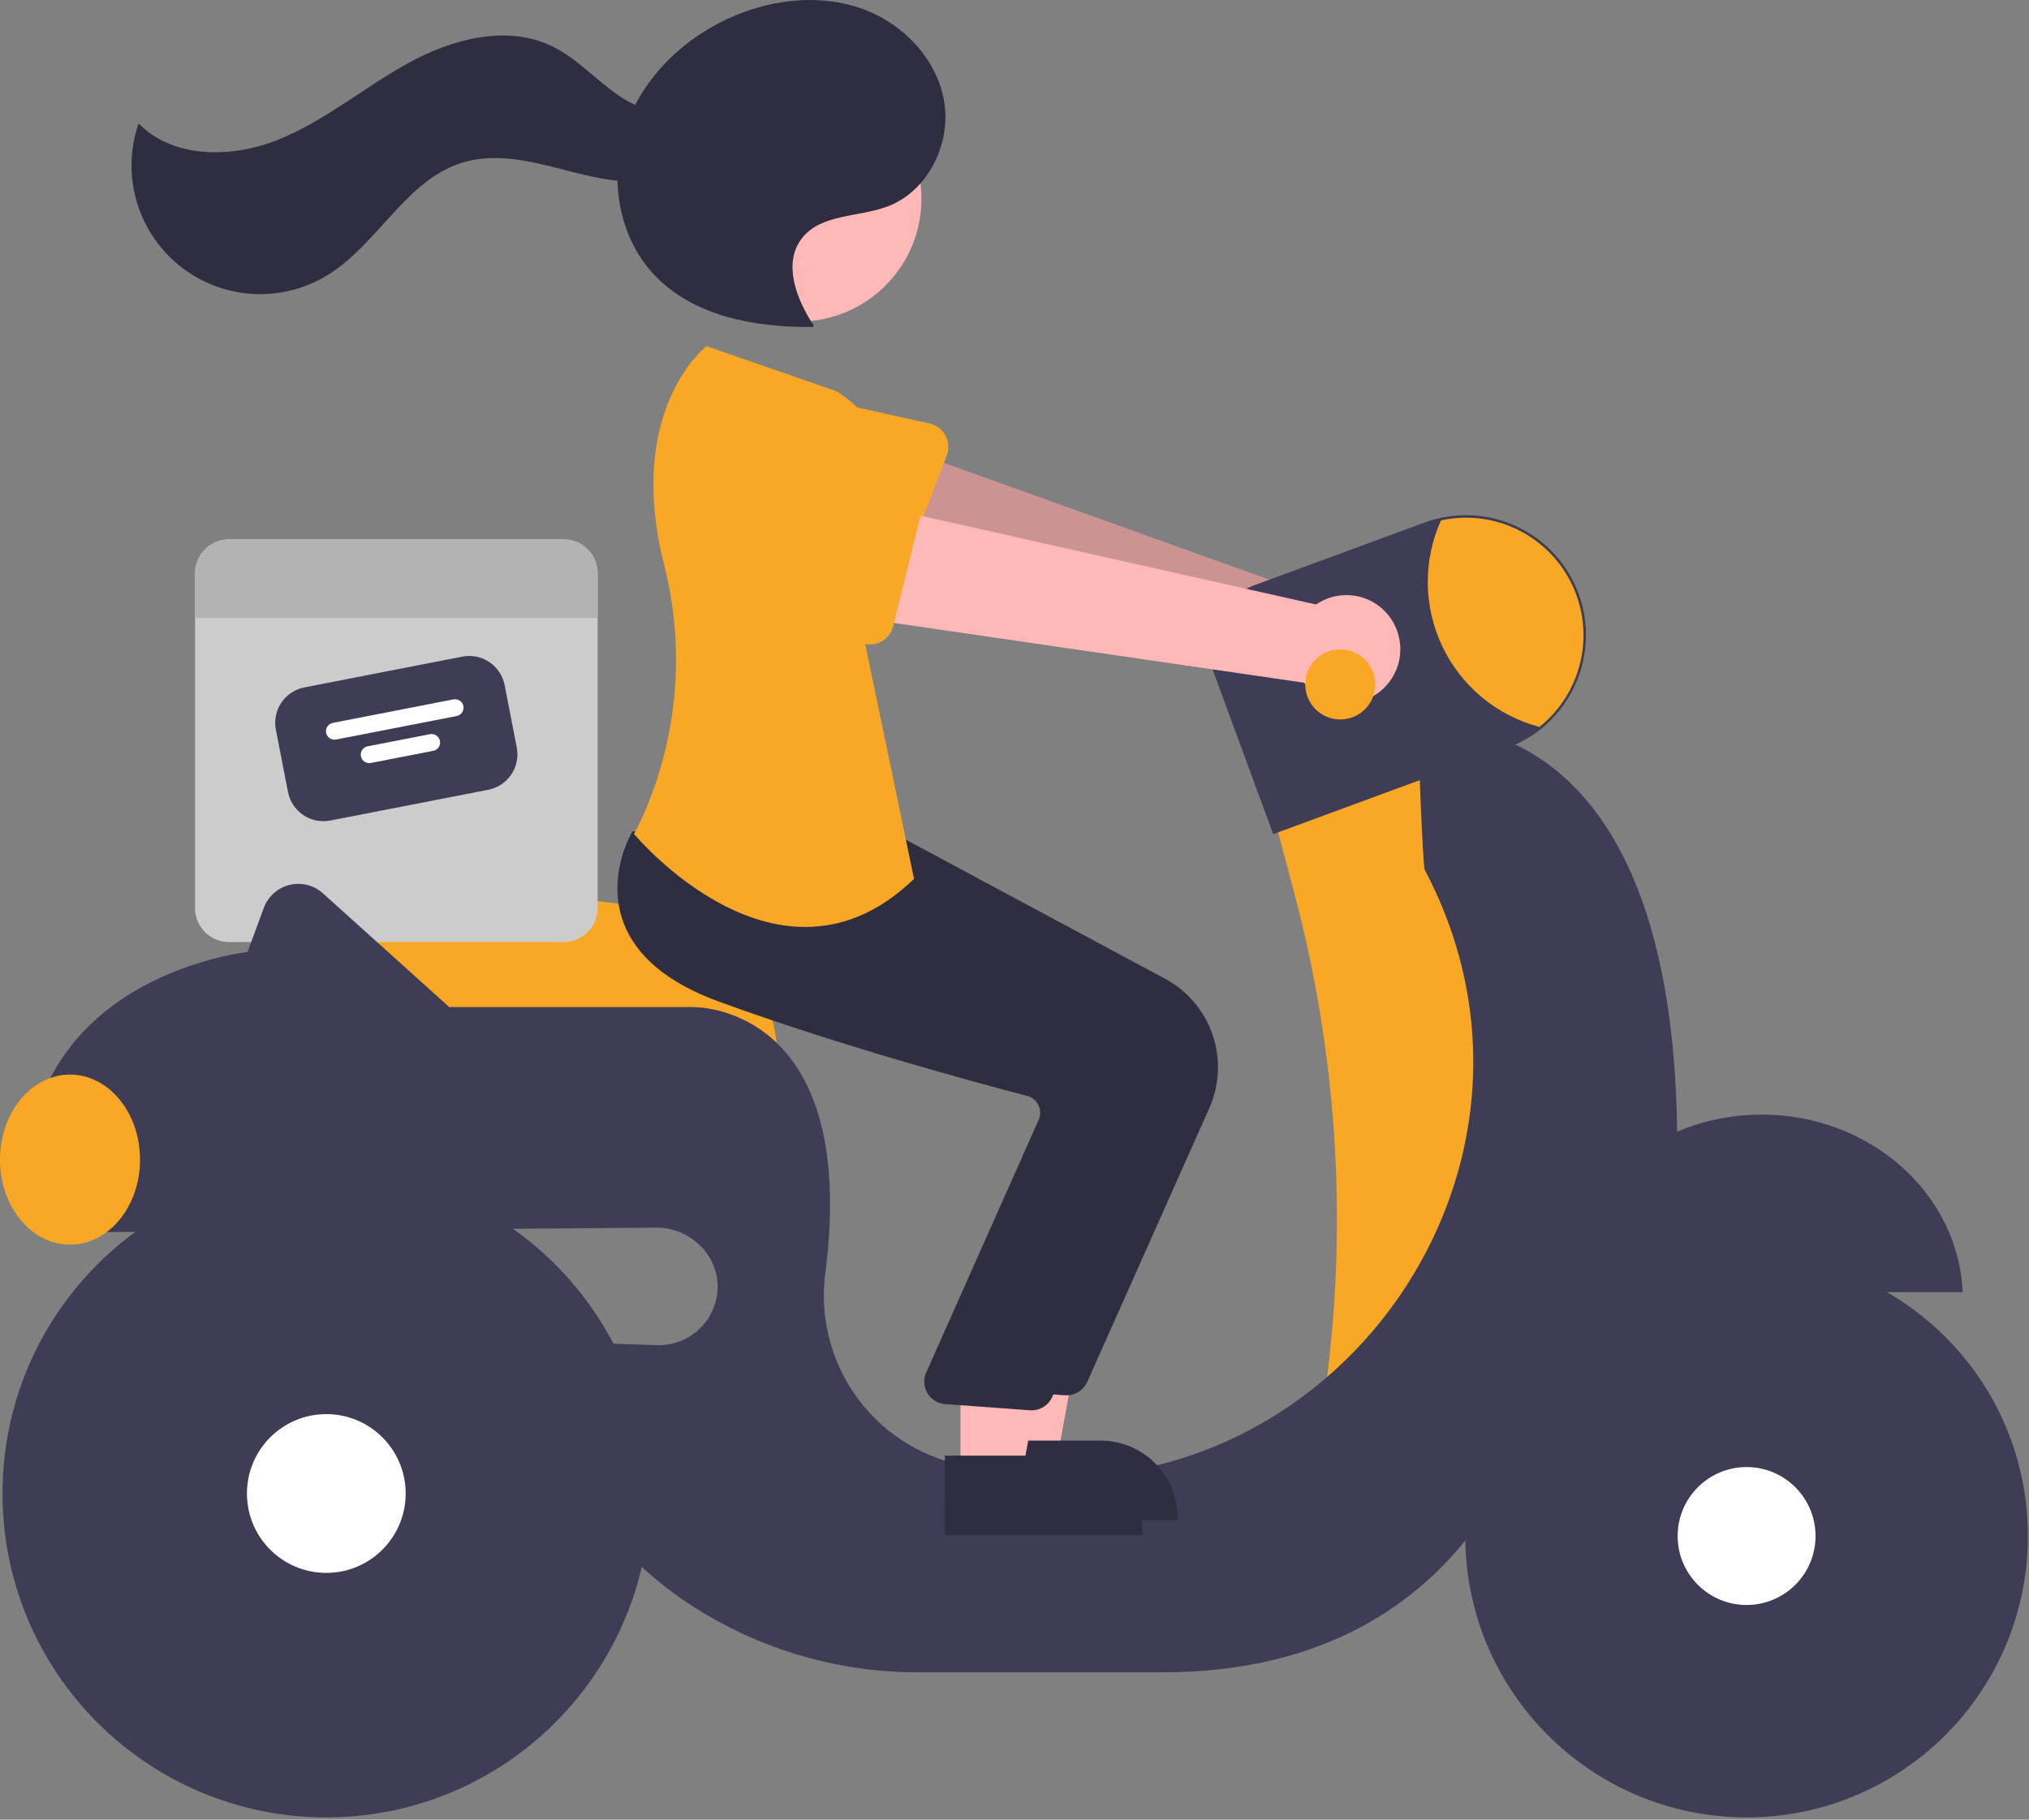 <svg width="416" height="373" viewBox="0 0 416 373" fill="none" xmlns="http://www.w3.org/2000/svg">
<rect x="0" y="0" width="416" height="373" fill="#808080" stroke="none"/>
<path d="M159.44 217.891H61.027L59.984 187.633C59.939 186.321 60.178 185.015 60.686 183.805C61.194 182.595 61.958 181.509 62.926 180.622C63.894 179.736 65.042 179.069 66.292 178.669C67.542 178.269 68.864 178.144 70.166 178.304L127.436 185.316H127.443C135.933 185.339 144.068 188.727 150.066 194.736C156.063 200.746 159.434 208.888 159.44 217.378V217.891Z" fill="#F9A826"/>
<path d="M115.577 110.56H46.939C46.026 110.559 45.122 110.739 44.279 111.088C43.435 111.437 42.669 111.949 42.024 112.595C41.378 113.24 40.866 114.007 40.517 114.85C40.168 115.693 39.988 116.597 39.988 117.51V186.148C39.988 187.061 40.168 187.965 40.517 188.808C40.866 189.652 41.378 190.418 42.024 191.063C42.669 191.709 43.435 192.221 44.279 192.57C45.122 192.919 46.026 193.099 46.939 193.099H115.577C116.49 193.099 117.394 192.919 118.237 192.57C119.08 192.221 119.847 191.709 120.492 191.063C121.138 190.418 121.65 189.652 121.999 188.808C122.348 187.965 122.528 187.061 122.528 186.148V117.51C122.528 116.597 122.348 115.693 121.999 114.85C121.65 114.007 121.138 113.24 120.492 112.595C119.847 111.949 119.08 111.437 118.237 111.088C117.394 110.739 116.49 110.559 115.577 110.56Z" fill="#CCCCCC"/>
<path d="M100.117 161.885L67.71 168.196C65.788 168.568 63.797 168.162 62.173 167.068C60.549 165.973 59.426 164.28 59.05 162.358L56.559 149.566C56.187 147.644 56.592 145.652 57.686 144.029C58.781 142.405 60.474 141.282 62.396 140.906L94.803 134.595C96.725 134.223 98.716 134.628 100.34 135.723C101.964 136.817 103.087 138.511 103.463 140.432L105.954 153.224C106.327 155.147 105.921 157.138 104.827 158.761C103.732 160.385 102.039 161.508 100.117 161.885Z" fill="#3F3D56"/>
<path d="M93.635 146.773L68.903 151.589C68.451 151.677 67.982 151.582 67.6 151.324C67.217 151.067 66.953 150.668 66.865 150.216C66.777 149.763 66.872 149.294 67.13 148.912C67.387 148.53 67.786 148.266 68.239 148.178L92.97 143.362C93.423 143.274 93.891 143.369 94.274 143.626C94.656 143.884 94.92 144.283 95.008 144.735C95.096 145.187 95.001 145.656 94.743 146.038C94.486 146.421 94.087 146.685 93.635 146.773Z" fill="white"/>
<path d="M88.825 153.904L76.033 156.395C75.58 156.483 75.112 156.388 74.729 156.131C74.347 155.873 74.083 155.474 73.995 155.022C73.907 154.57 74.002 154.101 74.26 153.719C74.517 153.336 74.916 153.072 75.368 152.984L88.161 150.493C88.385 150.449 88.615 150.45 88.839 150.496C89.062 150.541 89.275 150.63 89.464 150.758C89.653 150.885 89.815 151.049 89.941 151.239C90.067 151.429 90.155 151.642 90.198 151.866C90.242 152.09 90.241 152.321 90.196 152.544C90.15 152.768 90.061 152.981 89.934 153.17C89.806 153.359 89.642 153.521 89.452 153.647C89.262 153.773 89.049 153.861 88.825 153.904Z" fill="white"/>
<path d="M122.527 117.51V126.633H39.988V117.51C39.988 116.597 40.168 115.693 40.517 114.85C40.866 114.007 41.378 113.24 42.023 112.595C42.669 111.949 43.435 111.437 44.279 111.088C45.122 110.739 46.026 110.559 46.939 110.56H115.577C116.49 110.559 117.394 110.739 118.237 111.088C119.08 111.437 119.847 111.949 120.492 112.595C121.138 113.24 121.65 114.007 121.999 114.85C122.348 115.693 122.528 116.597 122.527 117.51Z" fill="#B3B3B3"/>
<path d="M287.349 129.49C286.873 127.952 286.065 126.537 284.982 125.345C283.9 124.152 282.569 123.212 281.084 122.59C279.599 121.968 277.995 121.679 276.386 121.743C274.777 121.808 273.202 122.224 271.771 122.964L177.342 89.084L173.183 112.674L267.312 138.559C268.713 140.88 270.917 142.606 273.506 143.411C276.095 144.215 278.889 144.042 281.359 142.925C283.829 141.807 285.803 139.822 286.907 137.345C288.011 134.869 288.169 132.074 287.349 129.49Z" fill="#FFB8B8"/>
<path opacity="0.2" d="M287.349 129.49C286.873 127.952 286.065 126.537 284.982 125.345C283.9 124.152 282.569 123.212 281.084 122.59C279.599 121.968 277.995 121.679 276.386 121.743C274.777 121.808 273.202 122.224 271.771 122.964L177.342 89.084L173.183 112.674L267.312 138.559C268.713 140.88 270.917 142.606 273.506 143.411C276.095 144.215 278.889 144.042 281.359 142.925C283.829 141.807 285.803 139.822 286.907 137.345C288.011 134.869 288.169 132.074 287.349 129.49Z" fill="black"/>
<path d="M194.106 93.384L185.189 116.68C184.935 117.343 184.541 117.943 184.035 118.44C183.528 118.937 182.92 119.319 182.253 119.56C181.585 119.801 180.873 119.895 180.166 119.836C179.459 119.777 178.772 119.566 178.154 119.218L156.482 107.021C153.099 105.703 150.376 103.098 148.91 99.775C147.445 96.453 147.356 92.686 148.664 89.298C149.972 85.911 152.57 83.181 155.888 81.706C159.205 80.231 162.973 80.131 166.364 81.43L190.564 86.797C191.257 86.951 191.908 87.252 192.474 87.681C193.04 88.109 193.507 88.654 193.843 89.279C194.179 89.905 194.377 90.595 194.422 91.303C194.467 92.011 194.359 92.721 194.106 93.384Z" fill="#F9A826"/>
<path d="M294.782 151.061L260.946 166.441L265.389 183.165C273.967 215.46 276.244 249.106 272.094 282.263L296.833 287.43L317.339 235.138L310.162 175.669L294.782 151.061Z" fill="#F9A826"/>
<path d="M361.173 228.474C338.941 228.474 320.824 244.635 319.945 264.873H402.4C401.521 244.635 383.404 228.474 361.173 228.474Z" fill="#3F3D56"/>
<path d="M343.866 231.962C342.709 140.607 290.68 149.011 290.68 149.011C290.68 149.011 291.654 177.447 292.121 178.331C325.276 241.061 270.558 314.602 200.908 301.073C199.595 300.817 198.333 300.559 197.123 300.296C188.298 298.454 180.506 293.319 175.332 285.935C170.158 278.552 167.991 269.476 169.272 260.551C176.133 205.455 142.007 206.43 142.007 206.43H92.108L66.195 183.108C65.28 182.284 64.177 181.698 62.984 181.399C61.79 181.1 60.541 181.099 59.346 181.394C58.152 181.69 57.048 182.273 56.131 183.094C55.214 183.915 54.512 184.948 54.087 186.102L50.753 195.151C50.753 195.151 1.537 200.278 5.638 248.468H20.854C20.817 249.838 20.872 251.208 21.018 252.57L134.575 251.646C141.231 251.592 147.107 256.986 147.134 263.642C147.141 265.263 146.821 266.868 146.193 268.362C145.565 269.856 144.642 271.208 143.48 272.337C142.317 273.467 140.939 274.35 139.427 274.934C137.916 275.518 136.302 275.791 134.682 275.737L116.374 275.127C110.735 300.248 124.577 317.165 139.829 327.803C154.188 337.674 171.228 342.907 188.652 342.799H238.389C302.985 342.799 314.263 288.456 314.263 288.456C348.099 274.102 343.866 231.962 343.866 231.962Z" fill="#3F3D56"/>
<path d="M358.097 372.534C389.95 372.534 415.772 346.712 415.772 314.859C415.772 283.006 389.95 257.184 358.097 257.184C326.244 257.184 300.422 283.006 300.422 314.859C300.422 346.712 326.244 372.534 358.097 372.534Z" fill="#3F3D56"/>
<path d="M358.099 328.993C365.906 328.993 372.235 322.664 372.235 314.857C372.235 307.05 365.906 300.721 358.099 300.721C350.292 300.721 343.963 307.05 343.963 314.857C343.963 322.664 350.292 328.993 358.099 328.993Z" fill="white"/>
<path d="M66.903 372.532C103.569 372.532 133.293 342.809 133.293 306.142C133.293 269.476 103.569 239.752 66.903 239.752C30.237 239.752 0.513 269.476 0.513 306.142C0.513 342.809 30.237 372.532 66.903 372.532Z" fill="#3F3D56"/>
<path d="M66.901 322.414C75.888 322.414 83.173 315.129 83.173 306.142C83.173 297.155 75.888 289.87 66.901 289.87C57.914 289.87 50.629 297.155 50.629 306.142C50.629 315.129 57.914 322.414 66.901 322.414Z" fill="white"/>
<path d="M261.041 170.986L248.867 137.92C248.233 136.196 247.944 134.365 248.017 132.53C248.09 130.695 248.524 128.893 249.294 127.225C250.064 125.558 251.155 124.059 252.505 122.813C253.854 121.568 255.435 120.6 257.159 119.966L292.061 107.117C295.093 106 298.316 105.492 301.545 105.621C304.773 105.749 307.945 106.513 310.879 107.867C313.812 109.222 316.45 111.141 318.642 113.515C320.834 115.889 322.537 118.672 323.654 121.704C324.66 124.426 325.175 127.305 325.172 130.207C325.159 133.891 324.325 137.527 322.731 140.849C321.137 144.171 318.823 147.096 315.957 149.411C313.886 151.072 311.559 152.384 309.066 153.296L261.041 170.986Z" fill="#3F3D56"/>
<path d="M324.661 130.206C324.659 133.816 323.847 137.379 322.285 140.633C320.723 143.887 318.452 146.75 315.638 149.011C311.321 147.872 307.304 145.807 303.865 142.959C300.427 140.11 297.65 136.547 295.728 132.518C293.806 128.488 292.784 124.087 292.734 119.623C292.685 115.158 293.608 110.736 295.439 106.665C298.956 105.9 302.6 105.932 306.102 106.76C309.605 107.588 312.878 109.189 315.681 111.447C318.483 113.705 320.745 116.562 322.299 119.808C323.853 123.054 324.66 126.607 324.661 130.206Z" fill="#F9A826"/>
<path d="M14.355 255.133C22.282 255.133 28.709 247.329 28.709 237.702C28.709 228.075 22.282 220.271 14.355 220.271C6.427 220.271 0 228.075 0 237.702C0 247.329 6.427 255.133 14.355 255.133Z" fill="#F9A826"/>
<path d="M204.105 299.401H216.675L222.656 266.799L204.103 266.8L204.105 299.401Z" fill="#FFB8B8"/>
<path d="M200.898 295.298L225.654 295.297H225.655C227.727 295.297 229.778 295.705 231.692 296.498C233.606 297.29 235.345 298.452 236.81 299.917C238.275 301.382 239.437 303.122 240.23 305.036C241.023 306.95 241.431 309.001 241.431 311.073V311.586L200.899 311.587L200.898 295.298Z" fill="#2F2E41"/>
<path d="M218.694 286.022C218.548 286.022 218.401 286.015 218.253 286.001L200.857 284.734C200.153 284.669 199.474 284.443 198.872 284.073C198.27 283.704 197.76 283.201 197.383 282.604C197.005 282.007 196.77 281.331 196.695 280.628C196.62 279.926 196.708 279.215 196.951 278.552L220.233 226.245C220.399 225.779 220.467 225.283 220.433 224.789C220.398 224.295 220.261 223.814 220.032 223.375C219.802 222.932 219.482 222.541 219.091 222.23C218.7 221.919 218.248 221.695 217.764 221.571C206.817 218.709 178.728 211.089 154.413 202.174C143.996 198.354 137.435 192.834 134.912 185.766C131.587 176.449 136.506 167.952 136.717 167.596L136.882 167.316L159.762 169.396L184.566 171.506L238.923 200.654C243.477 203.117 246.937 207.205 248.613 212.104C250.288 217.004 250.057 222.355 247.965 227.091L222.905 283.287C222.542 284.101 221.951 284.792 221.204 285.278C220.457 285.763 219.585 286.021 218.694 286.022Z" fill="#2F2E41"/>
<path d="M163.74 65.909C177.648 65.909 188.923 54.635 188.923 40.726C188.923 26.818 177.648 15.543 163.74 15.543C149.832 15.543 138.557 26.818 138.557 40.726C138.557 54.635 149.832 65.909 163.74 65.909Z" fill="#FFB8B8"/>
<path d="M196.928 302.477H209.498L215.479 269.875L196.926 269.876L196.928 302.477Z" fill="#FFB8B8"/>
<path d="M193.721 298.374L218.476 298.373H218.477C220.549 298.373 222.6 298.781 224.514 299.574C226.428 300.367 228.168 301.529 229.633 302.994C231.097 304.459 232.26 306.198 233.052 308.112C233.845 310.026 234.253 312.077 234.253 314.149V314.662L193.722 314.663L193.721 298.374Z" fill="#2F2E41"/>
<path d="M211.518 289.097C211.371 289.097 211.224 289.09 211.076 289.076L193.68 287.809C192.977 287.744 192.297 287.518 191.695 287.149C191.093 286.779 190.583 286.277 190.206 285.679C189.828 285.082 189.593 284.406 189.518 283.703C189.444 283.001 189.531 282.29 189.774 281.627L213.056 229.32C213.222 228.854 213.29 228.358 213.256 227.864C213.221 227.37 213.085 226.889 212.855 226.45C212.626 226.007 212.305 225.617 211.914 225.306C211.524 224.995 211.071 224.77 210.588 224.646C199.64 221.784 171.551 214.164 147.236 205.249C136.819 201.429 130.258 195.909 127.735 188.842C124.41 179.524 129.33 171.027 129.541 170.671L129.706 170.392L152.586 172.471L177.39 174.581L231.746 203.729C236.3 206.192 239.76 210.28 241.436 215.18C243.111 220.079 242.88 225.43 240.788 230.166L215.728 286.362C215.365 287.176 214.775 287.867 214.027 288.353C213.28 288.838 212.408 289.096 211.518 289.097Z" fill="#2F2E41"/>
<path d="M171.508 80.19L144.85 70.962C144.85 70.962 128.114 83.82 136.154 115.716C140.351 132.176 139.128 149.551 132.668 165.26C131.89 167.204 130.993 169.098 129.982 170.932C129.982 170.932 159.717 206.818 187.401 180.16L176.635 128.38C176.635 128.38 193.553 94.032 171.508 80.19Z" fill="#F9A826"/>
<path d="M166.866 66.766C163.282 61.401 160.453 53.962 164.399 48.858C168.295 43.819 175.978 44.561 181.943 42.332C190.253 39.226 195.072 29.465 193.569 20.722C192.066 11.98 185.048 4.733 176.688 1.768C168.327 -1.198 158.9 -0.233 150.713 3.181C140.635 7.385 131.989 15.516 128.364 25.817C124.739 36.117 126.677 48.485 134.197 56.402C142.26 64.89 154.915 67.152 166.621 67.015" fill="#2F2E41"/>
<path d="M143.445 21.003C138.929 24.68 132.038 23.047 127.19 19.82C122.342 16.593 118.408 11.998 113.162 9.469C103.914 5.008 92.734 7.973 83.734 12.914C74.733 17.854 66.755 24.679 57.248 28.556C47.741 32.433 35.609 32.625 28.411 25.304C26.639 30.437 26.494 35.991 27.996 41.209C29.497 46.427 32.572 51.055 36.801 54.461C41.03 57.867 46.207 59.885 51.625 60.24C57.043 60.595 62.439 59.27 67.076 56.445C77.493 50.1 83.246 36.796 94.93 33.294C101.395 31.356 108.338 32.917 114.872 34.607C121.406 36.298 128.219 38.125 134.814 36.685C141.408 35.246 147.576 29.32 146.737 22.623L143.445 21.003Z" fill="#2F2E41"/>
<path d="M286.097 128.466C285.434 126.998 284.458 125.694 283.236 124.644C282.015 123.595 280.578 122.826 279.028 122.392C277.477 121.958 275.85 121.869 274.261 122.131C272.673 122.394 271.161 123.002 269.832 123.912L171.944 101.942L170.728 125.865L267.331 139.938C269.008 142.068 271.408 143.51 274.076 143.989C276.745 144.468 279.496 143.951 281.809 142.537C284.123 141.123 285.837 138.91 286.627 136.316C287.417 133.723 287.228 130.93 286.097 128.466Z" fill="#FFB8B8"/>
<path d="M189.109 104.139L183.134 128.357C182.964 129.046 182.648 129.69 182.206 130.246C181.765 130.802 181.209 131.256 180.576 131.577C179.943 131.899 179.249 132.08 178.54 132.109C177.83 132.137 177.123 132.013 176.467 131.744L153.456 122.313C149.933 121.425 146.907 119.176 145.04 116.06C143.174 112.943 142.62 109.213 143.501 105.689C144.381 102.164 146.624 99.133 149.737 97.26C152.849 95.387 156.578 94.826 160.104 95.699L184.782 98.039C185.488 98.106 186.172 98.325 186.786 98.68C187.401 99.036 187.931 99.519 188.342 100.098C188.753 100.677 189.034 101.338 189.166 102.035C189.298 102.732 189.279 103.45 189.109 104.139V104.139Z" fill="#F9A826"/>
<path d="M274.79 147.473C278.754 147.473 281.967 144.259 281.967 140.295C281.967 136.332 278.754 133.118 274.79 133.118C270.826 133.118 267.612 136.332 267.612 140.295C267.612 144.259 270.826 147.473 274.79 147.473Z" fill="#F9A826"/>
</svg>
